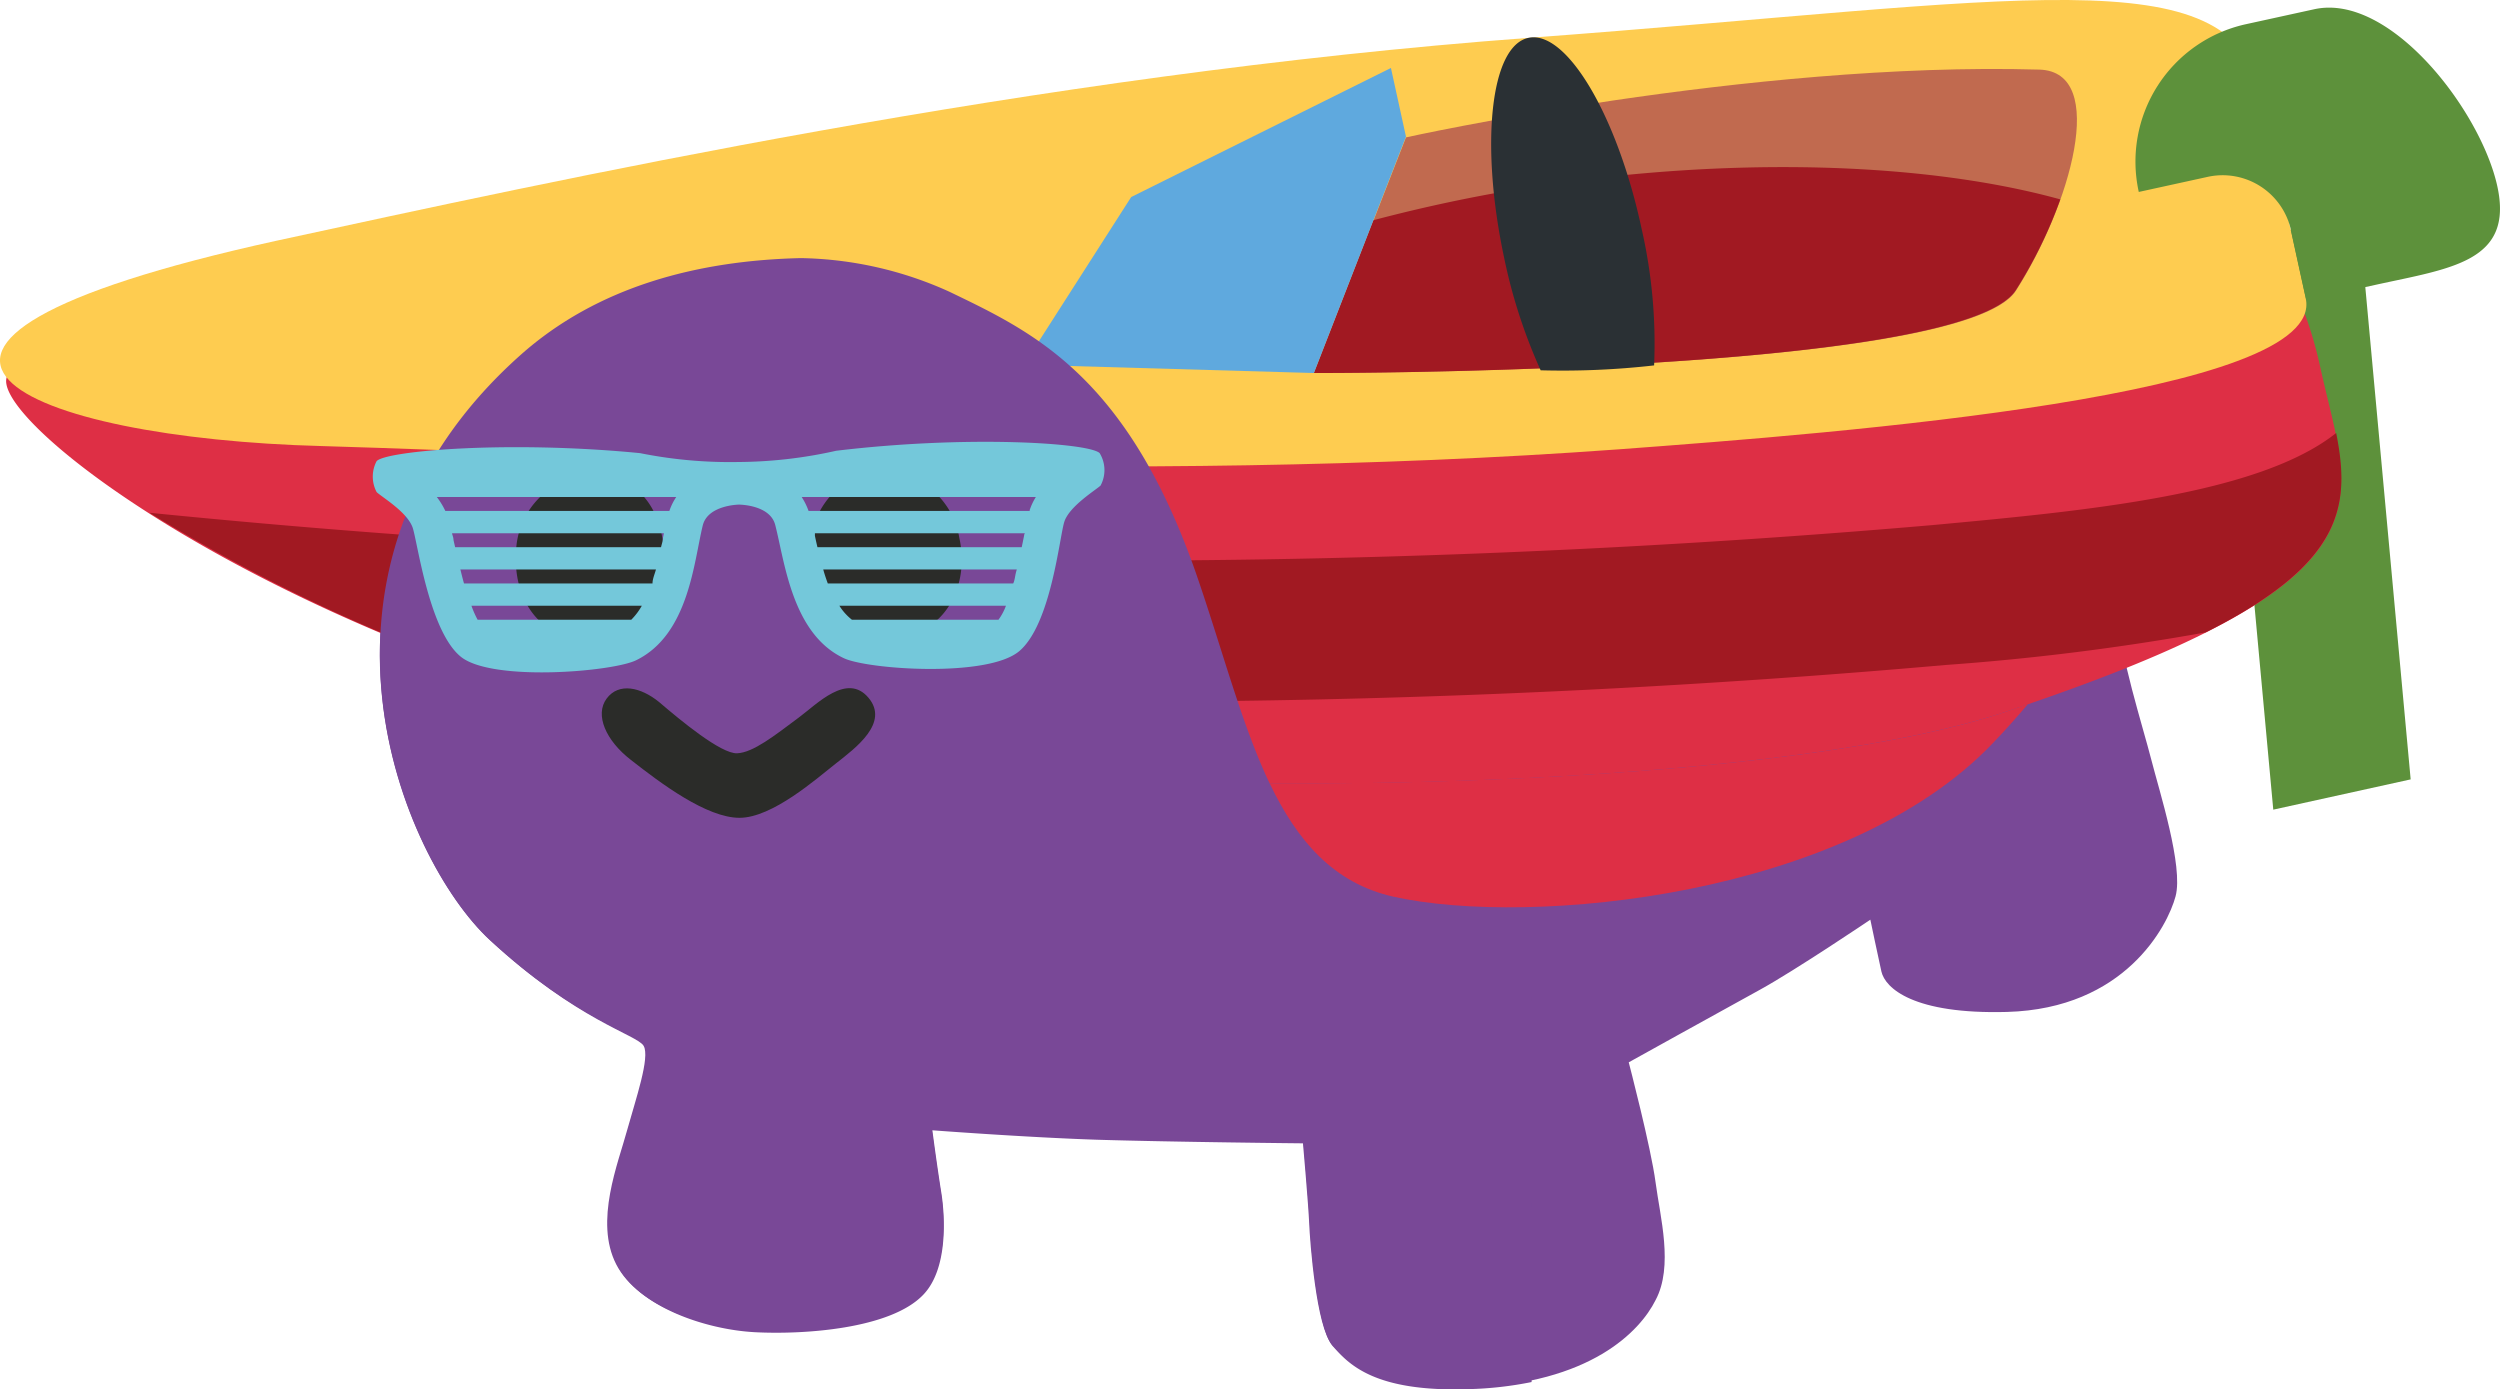 
<svg xmlns="http://www.w3.org/2000/svg" viewBox="0 0 137.929 76.655"><g>
  <defs>
    <style>
      .cls-1 {
        fill: #794897;
      }

      .cls-2 {
        fill: #5d913b;
      }

      .cls-3 {
        fill: #de2f45;
      }

      .cls-4 {
        fill: #fecc50;
      }

      .cls-5 {
        fill: #a11922;
      }

      .cls-6 {
        fill: #c16a4f;
      }

      .cls-7 {
        fill: #5fa9de;
      }

      .cls-8 {
        fill: #2a3034;
      }

      .cls-9 {
        fill: #2b2c29;
      }

      .cls-10 {
        fill: #74c8da;
        fill-rule: evenodd;
      }
    </style>
  </defs>
  <g id="Layer_2" data-name="Layer 2">
    <g id="grid">
      <g id="wl_copy" data-name="wl copy">
        <g id="dale">
          <g>
            <path class="cls-1" d="M116.15,21.25l4.28-2.63c.86-.53,4-2.67,5.21-1,.73,1-.46,4-2.42,7.08-1.79,2.86-6,8.74-6.19,9.88s1.22,5.6,1.66,7.33,1.78,5.89,1.34,7.54-2.8,6.2-9.3,6.38c-5.16.14-6.72-1.31-6.93-2.23-.15-.66-.61-2.86-.61-2.86s-4.15,2.8-6.1,3.87-7.23,4-7.23,4,1.23,4.71,1.48,6.62,1,4.63,0,6.5c-.85,1.71-3.59,4.61-10.32,4.83-5.26.18-6.64-1.4-7.52-2.36s-1.23-5.71-1.27-6.7-.35-4.5-.35-4.5-7.13-.07-11.43-.2c-3.9-.13-9.05-.52-9.05-.52s.27,2.06.51,3.54c.22,1.32.37,4.11-1,5.52-1.8,1.91-6.63,2.23-9.3,2.08S35.22,72.13,34,69.76s.11-5.59.61-7.44c.45-1.63,1.27-4,.9-4.62s-3.64-1.36-8.49-5.84S15.47,31.42,28.69,19.6,67.6,19,69,19.8,116.15,21.25,116.15,21.25Z"/>
            <g>
              <path class="cls-2" d="M133,43l-7.58,1.67-2.87-31.15,7.58-1.67Z"/>
              <path class="cls-3" d="M.93,20.4C35.3,13.06,43.46,15,67,13.83a269.49,269.49,0,0,0,42.53-5.37c7.58-1.66,16,.46,18.49,11.83,1.66,7.58,4.67,11.64-17.42,19-14.72,4.89-56.72,5.24-73.55,1C11.84,33.9-2.86,21.21.93,20.4Z"/>
              <path class="cls-4" d="M15.26,13.28C30.42,10,57,4.12,84.32,2.09s38.73-4.54,40.4,3l2.49,11.37c1.18,5.36-25.66,7.42-37.9,8.33-27.36,2-55.56.28-71.55-.18C1.58,24.19-11.27,19.11,15.26,13.28Z"/>
              <path class="cls-5" d="M121.69,34.89c7.59-3.81,8-7,7.2-11-4.28,3.4-13.76,4.29-22.27,5.08a529.51,529.51,0,0,1-98.37-.68,94.26,94.26,0,0,0,20.21,9.4,524.78,524.78,0,0,0,78.86-1A135.71,135.71,0,0,0,121.69,34.89Z"/>
              <path class="cls-2" d="M127.68.51l-3.79.83A7.76,7.76,0,0,0,118,10.59l3.79-.83a3.86,3.86,0,0,1,4.62,3l.83,3.79,3.8-.83c4.18-.92,7.66-1.27,6.74-5.45S131.86-.41,127.68.51Z"/>
              <path class="cls-6" d="M112.51,3.84c3.88.11,1.67,7.58-1.29,12.2s-38.73,4.54-38.73,4.54l5.08-13S96.52,3.38,112.51,3.84Z"/>
              <path class="cls-5" d="M111.22,16A25.18,25.18,0,0,0,113.67,11C107.45,9.28,98.76,8.72,89.25,9.7a87.15,87.15,0,0,0-13.48,2.45l-3.28,8.43S108.26,20.67,111.22,16Z"/>
              <path class="cls-7" d="M77.57,7.54l-.83-3.79L62.41,10.87l-5.92,9.25,16,.46Z"/>
              <path class="cls-8" d="M84.32,2.09C82.22,2.55,81.65,8,83,14.29a29.49,29.49,0,0,0,2,6.14,44.66,44.66,0,0,0,6.26-.27,28.35,28.35,0,0,0-.69-7.54C89.23,6.35,86.41,1.63,84.32,2.09Z"/>
            </g>
            <path class="cls-1" d="M84.47,50a32.45,32.45,0,0,1-7.6-.57C70.19,48,68.88,40,66,31.67c-3.83-11-9.08-13.38-13.61-15.57a20.59,20.59,0,0,0-8.21-1.86v0c-5.63.13-11.21,1.54-15.5,5.38-13.22,11.82-6.48,27.78-1.63,32.26S35.19,57,35.55,57.7s-.45,3-.9,4.62c-.5,1.85-1.79,5.07-.61,7.44s4.94,3.6,7.61,3.74,7.5-.17,9.3-2.08c1.34-1.41,1.19-4.2,1-5.52-.24-1.48-.51-3.54-.51-3.54s5.15.39,9.05.52c4.3.13,11.43.2,11.43.2s.31,3.5.35,4.5.4,5.73,1.27,6.7,2.26,2.54,7.52,2.36a19.91,19.91,0,0,0,3.44-.39Z"/>
            <path class="cls-9" d="M52.93,29.69c.55,2.49-.64,5.14-3.39,5.49-2.27.28-4.13-1.23-4.68-3.73a4.4,4.4,0,0,1,3.06-5.4A4.39,4.39,0,0,1,52.93,29.69Z"/>
            <path class="cls-9" d="M36.65,30.57c.17,2.51-1.94,5.13-4.7,4.72C29.69,35,28.32,33,28.47,30.5a4.37,4.37,0,0,1,4.4-4.31C35.15,26.32,36.49,27.94,36.65,30.57Z"/>
            <path class="cls-9" d="M44.08,39.58c1-.74,2.65-2.48,3.83-1.09s-.71,2.78-1.79,3.63-3.51,3-5.32,3-4.33-1.89-6-3.2c-1.37-1.06-2-2.48-1.33-3.38s1.88-.63,2.89.19c1.17,1,3.42,2.87,4.31,2.83S42.74,40.58,44.08,39.58Z"/>
            <path class="cls-10" d="M60.67,25c-.58-.57-7.31-1-14.54-.13a25.11,25.11,0,0,1-5.4.62A25.2,25.2,0,0,1,35.31,25c-7.25-.71-14-.13-14.53.44a1.82,1.82,0,0,0,0,1.71c.29.28,1.73,1.12,2,2s.92,5.68,2.64,7.08,8.43.83,9.69.19C38,35,38.28,31,38.77,29c.27-1.14,2-1.16,2-1.16s1.71,0,2,1.12c.52,2,.92,6,3.78,7.35,1.28.62,7.94,1.1,9.69-.39s2.21-6.28,2.48-7.13,1.7-1.73,2-2A1.8,1.8,0,0,0,60.67,25ZM34.83,34.19H26.35a5.28,5.28,0,0,1-.34-.77h9.4A3.53,3.53,0,0,1,34.83,34.19Zm1.13-2H25.6c-.07-.24-.13-.49-.2-.77H36.19C36.12,31.68,36,31.94,36,32.19Zm.62-2.54c0,.18-.07.36-.11.54H25.11l-.09-.4c0-.14-.06-.25-.08-.37H36.63C36.61,29.5,36.6,29.57,36.58,29.65Zm.35-1.46H24.57a4.28,4.28,0,0,0-.47-.77H37.31A3.25,3.25,0,0,0,36.93,28.19Zm18.16,6H47a3,3,0,0,1-.69-.77H55.5A3.14,3.14,0,0,1,55.09,34.19Zm.81-2H45.67c-.09-.25-.18-.51-.25-.77H56.1C56,31.7,56,32,55.9,32.19Zm.62-2.74c-.05.26-.1.5-.15.74H45.1c-.05-.21-.1-.43-.14-.63l0-.14h11.6Zm.29-1.31v.05H44.61a3.68,3.68,0,0,0-.38-.77H57.15A3.38,3.38,0,0,0,56.81,28.14Z"/>
            <path class="cls-3" d="M70.05,43.22c1.52,3.17,3.51,5.5,6.82,6.25,7.58,1.69,25,0,33.07-8.46.71-.74,1.34-1.45,1.94-2.16l-1.25.43C102.49,42,86,43.3,70.05,43.22Z"/>
          </g>
        </g>
      </g>
    </g>
  </g>
</g></svg>